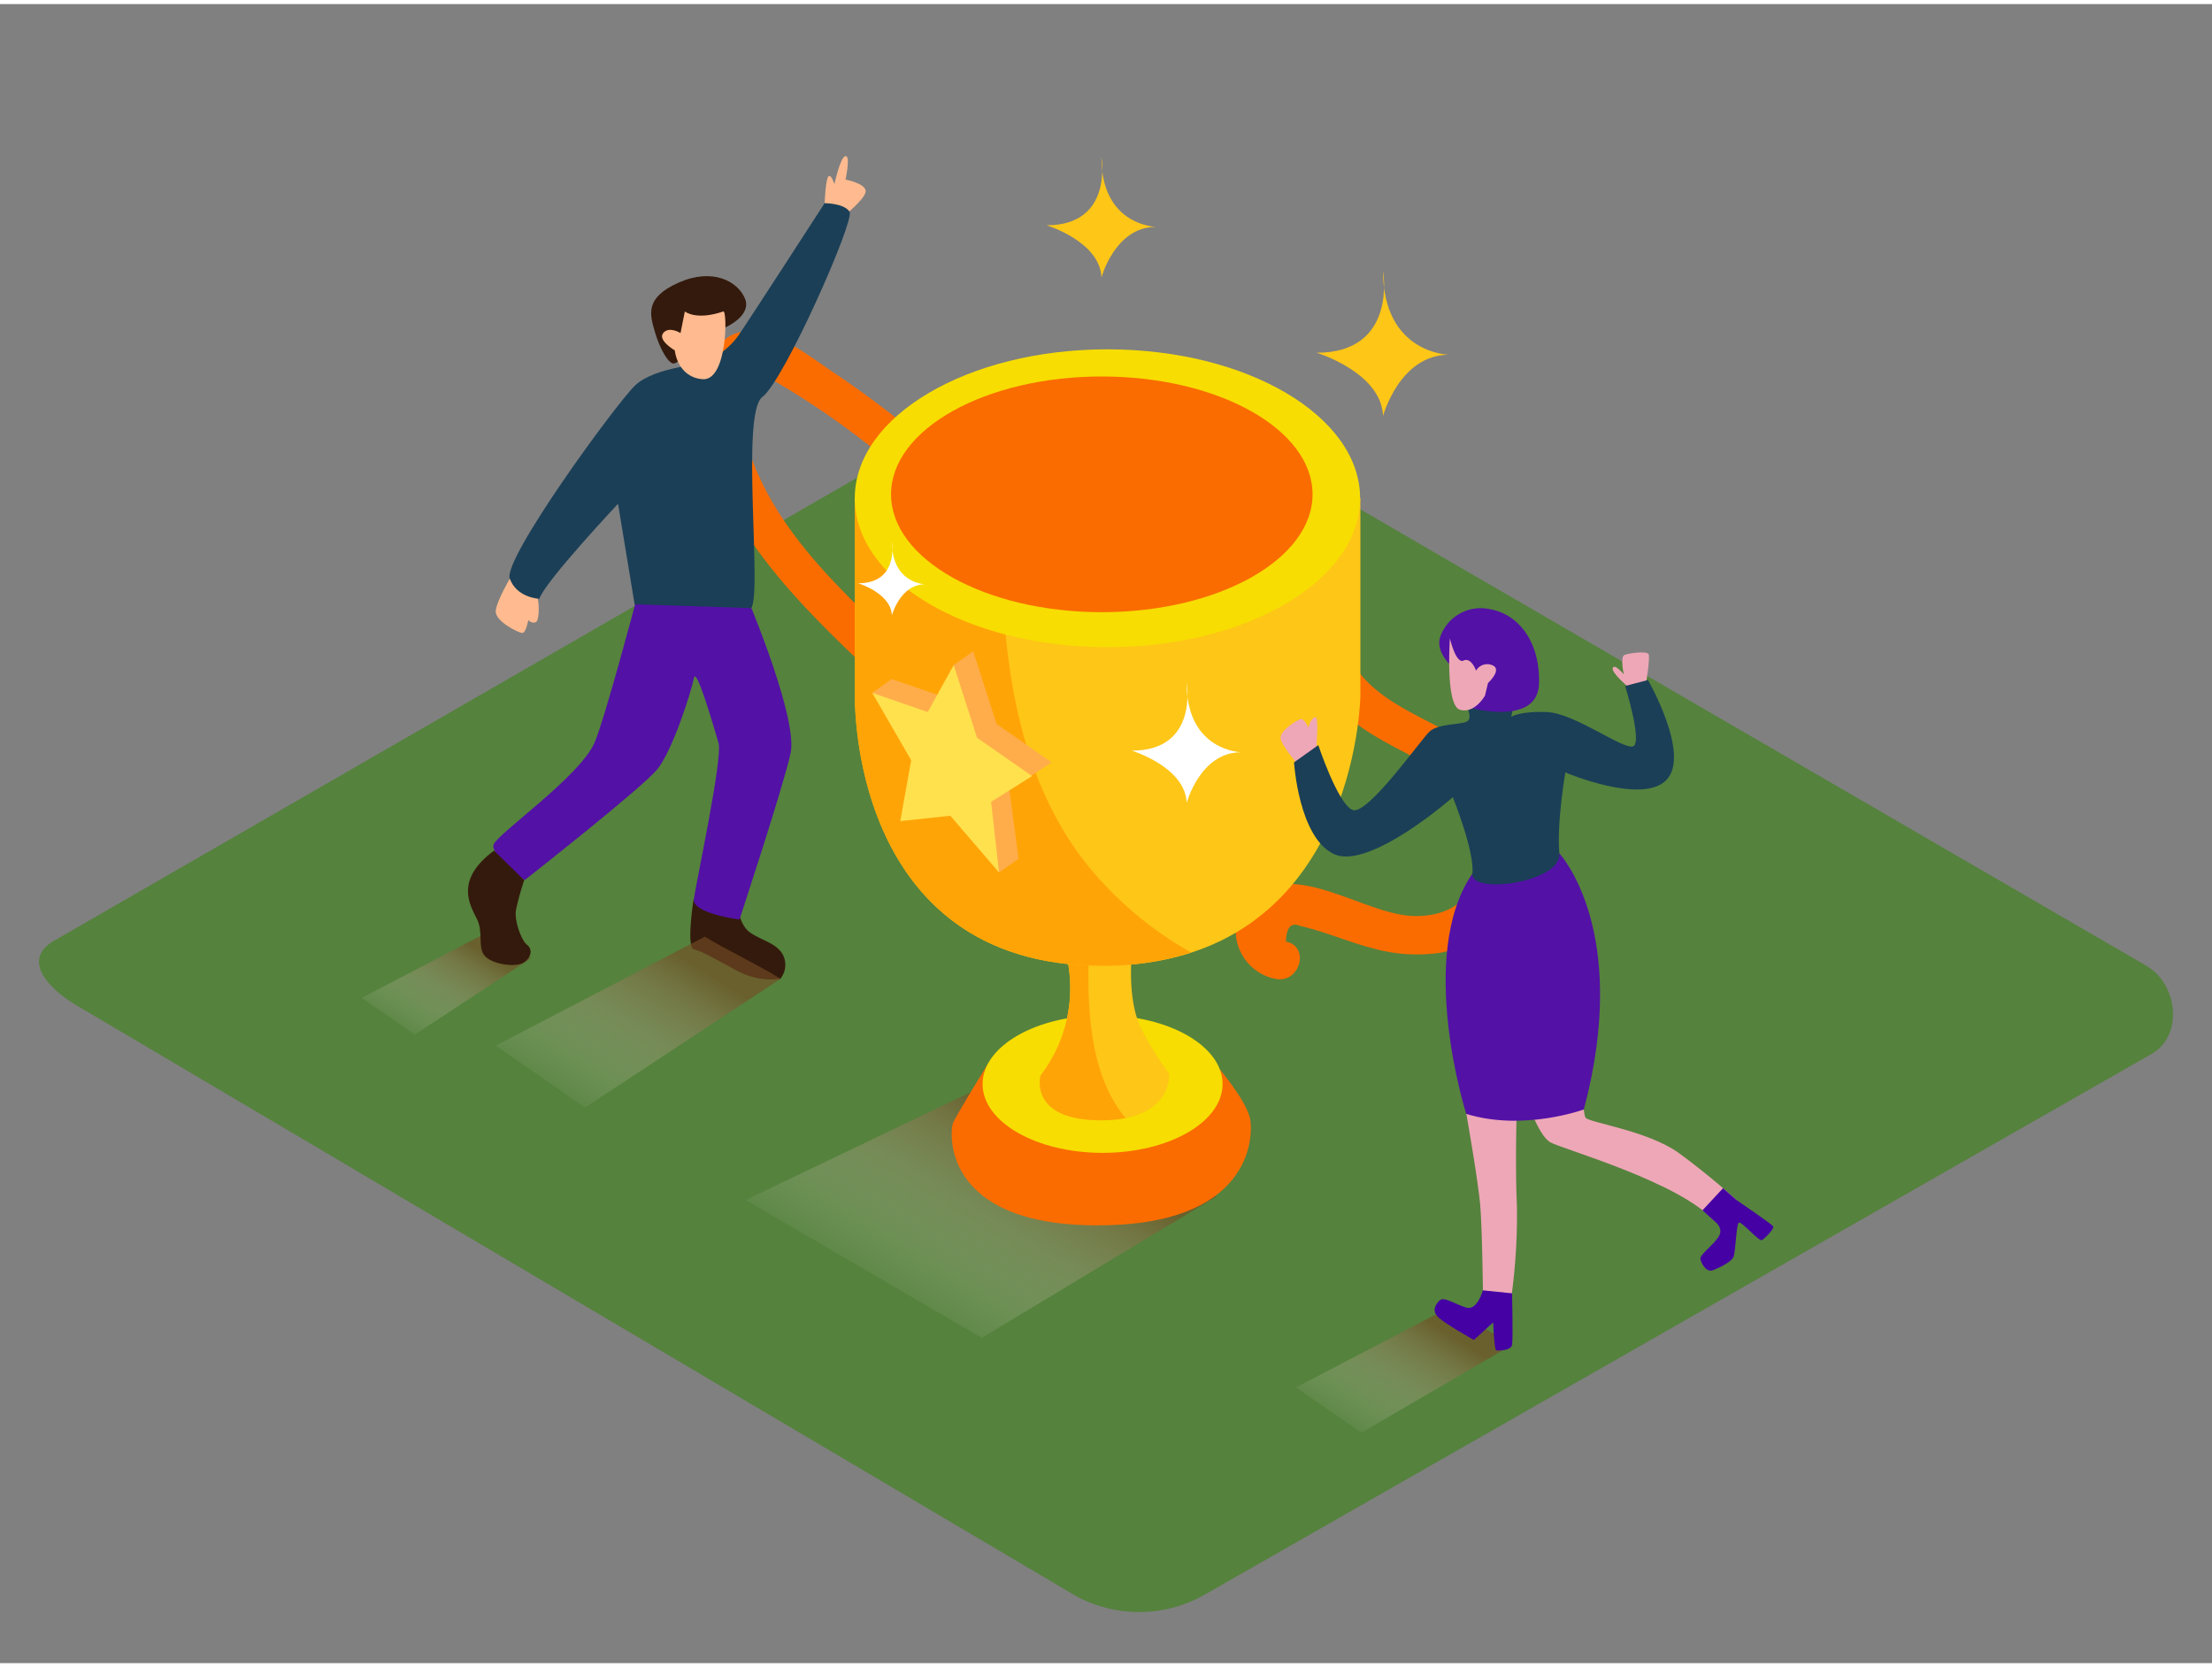 <svg xmlns="http://www.w3.org/2000/svg" xmlns:xlink="http://www.w3.org/1999/xlink" viewBox="0 0 400 300" width="406" height="306" class="illustration styles_illustrationTablet__1DWOa"><rect x="0" y="0" width="400" height="300" fill="#808080" stroke="none"/><defs><linearGradient id="linear-gradient" x1="245.09" y1="260.51" x2="258.88" y2="238.24" gradientUnits="userSpaceOnUse"><stop offset="0" stop-color="#fff" stop-opacity="0"></stop><stop offset="0.99" stop-color="#754c24"></stop></linearGradient><linearGradient id="linear-gradient-2" x1="73.5" y1="187.76" x2="84.78" y2="169.55" xlink:href="#linear-gradient"></linearGradient><linearGradient id="linear-gradient-3" x1="163.38" y1="238.63" x2="186.17" y2="201.82" xlink:href="#linear-gradient"></linearGradient><linearGradient id="linear-gradient-4" x1="103.27" y1="201.89" x2="122.26" y2="171.21" xlink:href="#linear-gradient"></linearGradient></defs><title>PP</title><g style="isolation: isolate;"><g id="Layer_2" data-name="Layer 2"><path d="M194.28,287.7,14.56,181.48C8.84,178.27,3.93,173,9.51,169.53l180.37-104c2.71-1.68,6.82-2.78,9.57-1.18L388.11,173.89c5.72,3.32,6.75,12.6,1,15.93L218,287.53A23.9,23.9,0,0,1,194.28,287.7Z" fill="#55823d"></path><path d="M262.05,235.7l-27.71,14.45,11.84,8.19,27.26-15.9C271.13,240.94,264.39,237.16,262.05,235.7Z" opacity="0.63" fill="url(#linear-gradient)" style="mix-blend-mode: multiply;"></path><path d="M87.85,168l-22.44,11.7L75,186.36l21-13.82C94.11,171.33,89.75,169.2,87.85,168Z" opacity="0.63" fill="url(#linear-gradient-2)" style="mix-blend-mode: multiply;"></path><path d="M184.18,192.6l-49.34,23.66,42.68,24.93L220,215.6C211,209.76,193.3,198.3,184.18,192.6Z" opacity="0.63" fill="url(#linear-gradient-3)" style="mix-blend-mode: multiply;"></path><path d="M220.57,192.62s5.07,6,5.54,9.22.12,19.15-28,19-26.28-17.13-25.81-18.42,6.38-10.83,6.38-10.83" fill="#fa6c00"></path><ellipse cx="199.38" cy="195.29" rx="21.7" ry="12.44" fill="#f7dd02"></ellipse><path d="M227,160.89c7.91-5.6,20,3.7,28.43,4,5.73.22,10-2.15,12.14-7.58.88-2.26,2.1-5.72,2-8.2-.12-3.32-2.84-5.34-5.12-7.3-7.1-6.11-17.46-8.34-23.38-15.71-2.79-3.48,2.13-8.46,4.95-4.95,5.23,6.52,14.9,8.9,21.42,14.09,3.09,2.46,6.81,5.36,8.35,9.12s.43,8.4-.65,12.23c-2.14,7.62-6.83,13.72-15,15a29.36,29.36,0,0,1-11.94-.86c-2.67-.69-5.26-1.66-7.87-2.52-1.16-.38-2.33-.76-3.51-1.08q-.88-.26-1.78-.45-2.36-1-2.51,2.84c4.42.87,2.55,7.62-1.86,6.75C223.44,174.86,220.62,165.44,227,160.89Z" fill="#fa6c00"></path><path d="M138.2,59.47c4.58,1.25,9.12,4.87,13,7.46,4.24,2.84,8.31,5.89,12.31,9.05,3.53,2.8-1.45,7.72-4.95,4.95a148.75,148.75,0,0,0-18.49-12.76c-1.61-.92-3.76-3.09-5.55-1.21-1.06,1.11-.93,3.67-.89,5a33.47,33.47,0,0,0,2.29,10.16c4.85,13.26,15.5,23.27,25.47,32.79,3.26,3.12-1.69,8.06-4.95,4.95C143.15,107.17,128,92.25,126.66,72.75,126.19,65.92,129.91,57.2,138.2,59.47Z" fill="#fa6c00"></path><path d="M204.65,172.1s-.88,8.39,1.91,13.55a62.41,62.41,0,0,0,4.86,7.8s.74,8.39-12.37,8.39-10.9-8.1-10.9-8.1a25.9,25.9,0,0,0,4.71-21.65" fill="#fec617"></path><path d="M188.16,193.74a25.9,25.9,0,0,0,4.71-21.65h4c-.26,10,.28,21.75,6.69,29.35a23.16,23.16,0,0,1-4.46.4C185.95,201.84,188.16,193.74,188.16,193.74Z" fill="#ffa407"></path><path d="M246,89.36v35.72s-.61,48.82-46.72,48.82-44.67-49.21-44.67-49.21V89.36" fill="#fec617"></path><path d="M154.57,124.68V89.36H181c-.22,23,1.07,48.5,16,66.77a65.54,65.54,0,0,0,18.43,15.38,51.88,51.88,0,0,1-16.15,2.39C153.14,173.89,154.57,124.68,154.57,124.68Z" fill="#ffa407"></path><ellipse cx="200.26" cy="89.36" rx="45.69" ry="26.93" fill="#f7dd02"></ellipse><ellipse cx="199.24" cy="88.65" rx="38.11" ry="21.31" fill="#fa6c00"></ellipse><path d="M238,135.18s.46-5.77,0-6.16-1.31,1-1.38,1.84c0,0-.79-1.77-1.44-1.57s-3.67,2-3.61,3.41,3.74,5.51,3.74,5.51" fill="#eea7b7"></path><path d="M294.33,123.38s-3-2.49-2.69-3.34,2,1.17,2,1.17-.72-3.19.13-3.52,4-.75,4.34-.14-.54,5.83-.54,5.83" fill="#eea7b7"></path><path d="M265.16,200.67s2.13,12.05,2.51,16.56.5,16.39.5,16.39a4.1,4.1,0,0,0,4.88,1.88,106.46,106.46,0,0,0,1.25-18.39c-.38-8.38.06-20.27.06-20.27Z" fill="#eea7b7"></path><path d="M276,197.84s2.13,6.76,4.38,8S303.69,213,309.94,220c0,0,4.38-.91,4.13-3.71,0,0-5-4.55-10.51-8.55s-16.31-5.5-16.85-6.38S285.3,189,285.3,189" fill="#eea7b7"></path><path d="M282,153.6s13,13.88,4.41,46.28c0,0-10.93,4-21.27.8,0,0-9.08-28.64,1.12-43.44" fill="#5311a6"></path><path d="M273.29,128.88c0-.36.83-2.34-.61-3.15s-7.39-.85-7.39.48,1,2.91,0,3.51-5.21.36-6.78,1.82-11.27,15.27-13.93,14.18S238.39,134,238.39,134L234,137.12s.85,13.69,7.27,16.6,21.45-10.3,21.45-10.3,4,9.94,3.53,13.81,16.18,1.62,15.73-3.63c-.49-5.68,1.09-14.66,1.09-14.66s13.93,5.94,18.3,1.33S298,122.22,298,122.22l-4.12,1.09s3.15,10.18,1.45,10.9-10.52-5.94-15.5-6.18S273.29,128.88,273.29,128.88Z" fill="#1b3f57"></path><path d="M268.15,232.59s-1,3.72-3,3.12-4.06-2.06-4.82-1.3-1.39,1.77-.38,2.91,6.58,4.24,6.58,4.24l3.48-3.17s.19,5,.57,5.06,2.66.06,2.85-1,0-9.32,0-9.32Z" fill="#4501a4"></path><path d="M309.94,220s1.8,1.19.91,2.77-3.54,3.36-3.36,4.18,1.08,2.47,2.28,2,3.23-1.46,3.67-2.34.51-6,1-6.27,3.67,3.48,4.18,3.17,2.34-2.09,2-2.53-6.59-4.71-6.59-4.71l-2.45-2.15-3.72,4Z" fill="#4501a4"></path><path d="M262.62,119.86s-2.91-2.48-2.26-5.17a7.72,7.72,0,0,1,9-5.28c5.17.86,9.15,5.82,8.94,13.46s-12,4.45-12,4.45" fill="#5311a6"></path><path d="M262.19,114.69s-.86,12.17,1.83,12.92,4.52-2.58,4.52-2.58l.54-2.26s2.69-2.48.75-3.23a2.32,2.32,0,0,0-2.91,1s-.86-2.48-2.26-1.83S262.19,114.69,262.19,114.69Z" fill="#eea7b7"></path><path d="M96.94,106.68c.63.86.66,4.64,0,5.05s-1.41-.33-1.41-.33-.41,2.32-1.08,2.32-5.05-2.15-4.8-4.06,2.56-5.78,2.56-5.78" fill="#ffbb8f"></path><path d="M149.12,36s.18-4.77.78-4.9.93,1.59,1,1.39,1.06-4.89,2-5,0,4.24,0,4.24,3.44.66,3.64,2-4.23,4.83-4.23,4.83" fill="#ffbb8f"></path><path d="M133.3,162.47s.21,3.93,2.33,5.41,4.88,1.91,6,4.14a4,4,0,0,1-.53,4.24,12.76,12.76,0,0,1-7.85-1.49c-4.24-2.23-6.26-3.5-7.74-3.82s-.08-9.08-.08-9.08Z" fill="#341a0c"></path><path d="M127.71,65s3.94-2.36,5.77-5S149.12,36,149.12,36s3.52,0,4.51,1.55S141.8,68.1,137.85,71.06s0,35.21-2,38.17-17.14,5.93-21.09-.69l-3-18.18s-13.24,14.09-14.23,17.18c0,0-4.08-.14-5.35-3.66s19.16-31.55,22.68-34.93S127.71,65,127.71,65Z" fill="#1b3f57"></path><path d="M131.17,58.46s4.84-2.09,3.54-5.22-5.86-5.6-12-2.87-5.21,5.73-4.3,8.86S120.85,65,121.81,65s3.67-3.26,3.67-3.26" fill="#341a0c"></path><path d="M130.8,55.58c.75-.26.78,12.64-3.78,12.25s-5-5.21-5-5.21-3.13-1.82-2.09-3.13,3.13,0,3.13,0l.78-3.91S125.85,57.28,130.8,55.58Z" fill="#ffbb8f"></path><path d="M135.88,109.23s8.38,20.17,7.09,26.19-9.25,30.11-9.25,30.11-8.53-1.08-8.24-3.66,5.27-25.53,4.45-28.29c-1.08-3.64-4.06-13.86-4.45-11.71s-3.81,13.07-6.63,16.51-24,20.05-24,20.05-6.24-4.52-5.59-6.45,15.71-12.37,18.28-18.49c1.88-4.47,7.31-24.95,7.31-24.95" fill="#5311a6"></path><path d="M94.79,158.43a48.83,48.83,0,0,0-1.49,5.41c-.32,1.91,1,5.52,2,6.26s.85,2.23-.53,3.18-5.52.42-7-1.06-.32-4.27-1.49-6.7-4.25-7.07,3.07-12.44" fill="#341a0c"></path><polygon points="175.99 117.04 180.21 130.17 190.16 137.11 182.54 142.17 184.19 154.54 175.38 144.28 166.33 145.25 168.3 134.24 161.26 122.06 171.28 125.52 175.99 117.04" fill="#ffad4a"></polygon><polyline points="180.66 157.03 184.19 154.54 178.51 138.02 175.99 117.04 172.46 119.53 169.08 127.01 161.26 122.06 157.73 124.55" fill="#ffad4a"></polyline><polygon points="172.46 119.53 176.68 132.66 186.63 139.6 179.22 144.25 180.66 157.03 171.85 146.77 162.8 147.74 164.77 136.73 157.73 124.55 167.76 128.01 172.46 119.53" fill="#ffe14d"></polygon><path d="M214.58,122.74S216.8,135,204.67,135c0,0,9.66,2.93,9.92,9.43,0,0,2.46-9.14,9.82-9.14C224.41,135.26,214.58,135.09,214.58,122.74Z" fill="#fff"></path><path d="M161.28,97.22s1.36,7.51-6.09,7.51c0,0,5.93,1.8,6.09,5.8,0,0,1.51-5.62,6-5.62C167.32,104.92,161.28,104.81,161.28,97.22Z" fill="#fff"></path><path d="M250.1,48.24s2.69,14.81-12,14.81c0,0,11.69,3.54,12,11.43,0,0,3-11.07,11.9-11.07C262,63.41,250.1,63.2,250.1,48.24Z" fill="#fec617"></path><path d="M199.17,27.73S201.39,40,189.26,40c0,0,9.66,2.93,9.92,9.43,0,0,2.46-9.14,9.82-9.14C209,40.25,199.17,40.08,199.17,27.73Z" fill="#fec617"></path><path d="M127.45,168.64l-37.8,19.71,16.15,11.18,35.35-23.27C138,174.22,130.64,170.63,127.45,168.64Z" opacity="0.63" fill="url(#linear-gradient-4)" style="mix-blend-mode: multiply;"></path></g></g></svg>
